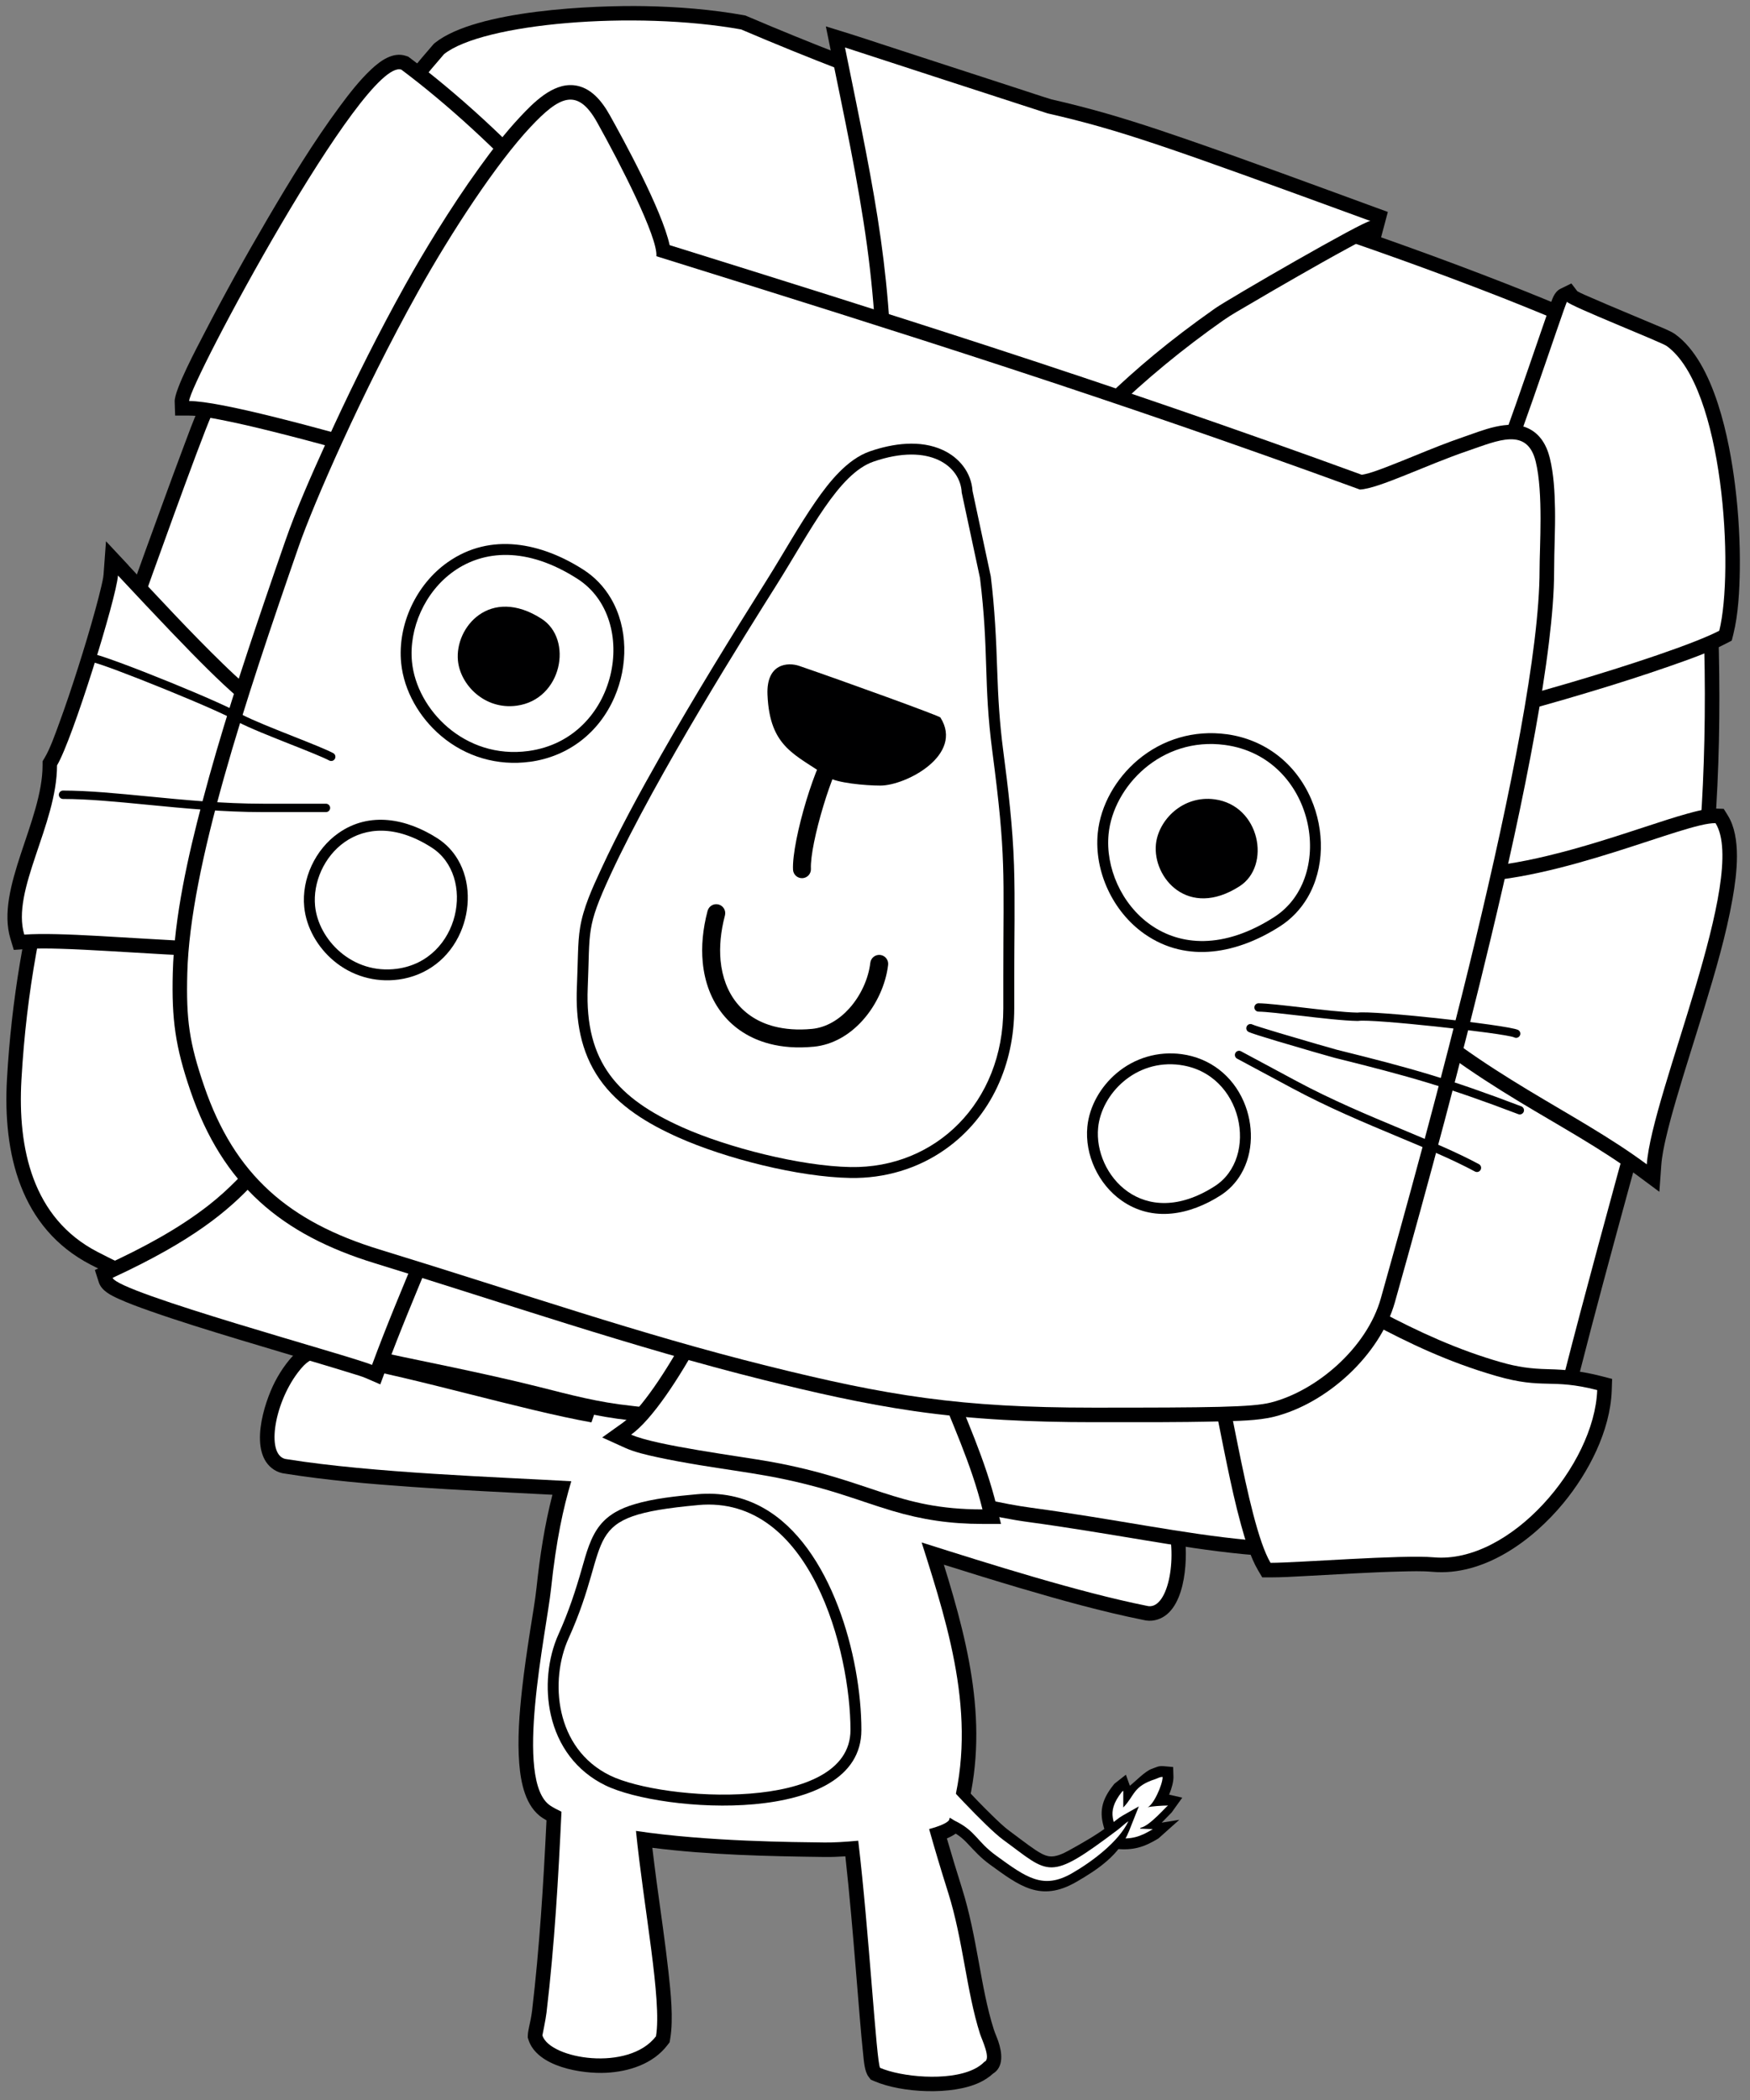 <svg width="115" height="138" viewBox="0 0 115 138" fill="none" xmlns="http://www.w3.org/2000/svg">
<rect x="0" y="0" width="115" height="138" fill="#808080" stroke="none"/>
<path fill-rule="evenodd" clip-rule="evenodd" d="M76.831 117.936L77.692 118.132L76.994 119.105C76.957 119.139 76.377 119.739 76.339 119.775L77.497 119.587L76.125 120.813C75.169 121.395 74.445 121.615 73.317 121.495L72.663 121.425L72.679 120.766C72.684 120.514 72.586 120.242 72.518 120C72.215 118.919 72.484 118.158 73.176 117.29L73.237 117.215L73.987 116.624L74.248 117.349C74.586 117.093 75.255 116.379 75.702 116.234C75.987 116.136 76.125 116.032 76.463 116.062L77.094 116.12L77.112 116.755C77.121 117.058 77.01 117.498 76.828 117.935L76.831 117.936Z" fill="#000001"/>
<path fill-rule="evenodd" clip-rule="evenodd" d="M75.754 120.202C74.931 120.704 74.362 120.888 73.394 120.784C73.418 119.776 72.541 119.236 73.736 117.736L73.815 117.679V118.778C74.588 117.976 74.437 117.392 75.924 116.912C76.066 116.866 76.23 116.757 76.4 116.773C76.414 117.253 75.765 118.713 75.366 118.778C75.608 118.694 76.432 118.649 76.756 118.649C76.64 118.704 75.563 119.982 74.972 120.104C74.942 120.111 74.935 120.136 74.913 120.168C74.997 120.168 75.743 120.202 75.754 120.201V120.202Z" fill="white"/>
<path fill-rule="evenodd" clip-rule="evenodd" d="M59.375 117.777C59.475 117.466 59.536 117.104 59.595 116.782C59.688 116.275 59.774 115.769 59.88 115.264L60.173 113.844L61.121 114.942C61.878 115.817 62.665 116.676 63.458 117.519C64.007 118.103 64.565 118.681 65.138 119.241C65.508 119.603 65.936 120.027 66.354 120.331C66.903 120.732 67.446 121.167 68.009 121.545C68.278 121.726 68.623 121.942 68.952 121.987C69.378 122.046 69.866 121.806 70.228 121.608C71.178 121.085 72.083 120.57 72.951 119.916C73.207 119.725 73.491 119.47 73.772 119.311L74.838 118.706L74.192 120.33C73.573 121.889 72.147 122.852 70.718 123.675C68.378 125.023 66.979 123.924 65.055 122.53C64.442 122.084 64.066 121.66 63.56 121.123C63.204 120.745 62.883 120.51 62.413 120.283C62.259 120.208 62.073 120.081 61.925 119.99C61.62 119.803 61.318 119.617 61.014 119.431C60.713 119.247 60.411 119.061 60.11 118.874C59.962 118.783 59.742 118.661 59.606 118.552L59.225 118.244L59.375 117.777Z" fill="#000001"/>
<path fill-rule="evenodd" clip-rule="evenodd" d="M36.305 98.227C33.224 98.062 30.143 97.928 27.064 97.711C24.296 97.518 21.484 97.278 18.743 96.84C18.485 96.813 18.238 96.728 18.018 96.589C16.292 95.495 17.346 92.196 18.072 90.796C18.285 90.386 18.53 89.991 18.809 89.622C19.271 89.012 19.824 88.435 20.627 88.355C21.328 88.283 22.135 88.675 22.847 88.797C25.581 89.266 28.341 89.995 31.032 90.673C33.403 91.271 35.822 91.91 38.23 92.379C38.459 91.69 38.673 90.997 38.867 90.295L39.303 88.716L40.461 89.873C40.844 90.227 42.858 90.575 43.386 90.659C45.293 90.959 47.259 91.122 49.184 91.255C51.034 91.384 52.888 91.475 54.741 91.55C55.938 91.598 57.141 91.631 58.337 91.69L59.125 91.729L59.236 92.509C59.386 93.575 59.609 94.629 59.873 95.672C61.83 95.948 63.803 96.157 65.766 96.376C68.525 96.682 71.366 96.966 74.09 97.482C74.801 97.616 75.693 97.532 76.327 97.844C77.051 98.202 77.368 98.934 77.586 99.668C77.719 100.112 77.81 100.568 77.867 101.028C78.059 102.594 77.892 106.051 75.894 106.471C75.638 106.525 75.379 106.516 75.126 106.452C72.405 105.904 69.686 105.143 67.023 104.357C65.353 103.863 63.687 103.346 62.025 102.823C63.764 108.435 65.12 114.011 63.274 119.898L63.224 120.056L63.123 120.188C62.917 120.46 62.581 120.659 62.223 120.811C62.542 121.912 62.876 123.006 63.22 124.099C63.719 125.685 64.025 127.318 64.322 128.95C64.59 130.42 64.852 131.929 65.304 133.354C65.386 133.613 65.512 133.88 65.601 134.143C65.848 134.868 65.98 135.826 65.251 136.27C64.991 136.509 64.691 136.701 64.372 136.851C62.57 137.702 59.262 137.542 57.454 136.762L57.221 136.662L57.069 136.459C56.811 136.117 56.767 135.418 56.722 134.997C56.638 134.218 56.572 133.434 56.505 132.652C56.314 130.37 56.137 128.087 55.931 125.807C55.817 124.533 55.693 123.258 55.552 121.987C55.089 122.018 54.623 122.037 54.165 122.03C50.417 121.982 46.599 121.898 42.867 121.427C42.957 122.188 43.055 122.947 43.155 123.706C43.416 125.657 43.71 127.61 43.926 129.566C44.071 130.882 44.264 132.668 44.043 133.973L44.003 134.206L43.86 134.394C42.916 135.629 41.336 136.135 39.836 136.212C38.255 136.293 35.305 135.833 34.73 134.05L34.68 133.892L34.686 133.726C34.695 133.459 34.823 132.98 34.873 132.702C34.907 132.516 34.941 132.326 34.965 132.138C35.455 127.975 35.711 123.806 35.913 119.623C35.825 119.572 35.739 119.521 35.654 119.465C34.521 118.729 34.221 117.131 34.122 115.885C33.997 114.294 34.131 112.591 34.306 111.007C34.453 109.688 34.648 108.374 34.852 107.062C34.995 106.147 35.163 105.21 35.262 104.291C35.48 102.236 35.791 100.219 36.301 98.228L36.305 98.227Z" fill="#000001"/>
<path fill-rule="evenodd" clip-rule="evenodd" d="M60.057 117.997C60.236 117.446 60.352 116.513 60.579 115.409C61.903 116.941 64.821 120.099 65.934 120.91C68.999 123.14 68.856 123.707 73.446 120.249C73.631 120.109 73.974 119.791 74.153 119.678C73.518 121.033 71.754 122.347 70.448 123.099C68.539 124.198 67.435 123.371 65.476 121.951C64.152 120.992 64.154 120.333 62.726 119.64C62.694 119.624 60.109 118.038 60.059 117.997H60.057Z" fill="white"/>
<path fill-rule="evenodd" clip-rule="evenodd" d="M38.867 93.471C34.346 92.665 27.196 90.515 22.686 89.74C21.001 89.452 20.693 88.716 19.57 90.2C17.965 92.318 17.451 95.78 18.865 95.892C24.479 96.793 32.662 97.061 37.541 97.339C37.013 99.102 36.552 101.203 36.213 104.39C35.911 107.234 33.737 117.081 36.174 118.663C36.387 118.801 36.63 118.931 36.897 119.055C36.689 123.446 36.448 127.722 35.915 132.251C35.857 132.743 35.643 133.729 35.643 133.758C36.144 135.315 41.314 136.158 43.107 133.814C43.509 131.46 42.298 125.358 41.792 120.317C46.485 121.024 52.253 121.053 54.183 121.078C54.754 121.085 55.539 121.042 56.398 120.961C57.103 126.858 57.595 135.566 57.836 135.888C59.202 136.477 62.279 136.79 63.969 135.99C64.254 135.856 64.499 135.689 64.69 135.489C65.152 135.312 64.522 134.037 64.399 133.647C63.502 130.826 63.291 127.497 62.313 124.389C61.817 122.816 61.418 121.486 61.057 120.195C61.728 120.013 62.212 119.814 62.365 119.613C64.347 113.293 62.429 107.221 60.565 101.361C65.107 102.802 70.916 104.633 75.346 105.523C76.71 105.909 77.439 102.487 76.676 99.941C76.142 98.157 75.597 98.739 73.917 98.42C69.934 97.665 63.638 97.197 59.112 96.526C58.765 95.221 58.477 93.927 58.294 92.642C55.641 92.511 41.466 92.225 39.79 90.547C39.484 91.656 39.174 92.593 38.868 93.467L38.867 93.471Z" fill="white"/>
<path fill-rule="evenodd" clip-rule="evenodd" d="M109.098 23.167C112.413 26.158 112.862 38.603 112.955 42.867C113.039 46.739 112.971 50.663 112.683 54.526C112.57 56.036 112.423 57.558 112.194 59.056C112.044 60.039 111.844 61.19 111.491 62.085C111.321 62.597 111.182 63.153 111.033 63.674C110.683 64.915 110.334 66.159 109.987 67.401C108.967 71.053 107.958 74.708 106.961 78.365C105.875 82.346 104.791 86.334 103.773 90.335C102.558 95.109 102.846 99.675 97.012 101.014C91.797 102.209 87.029 102.65 81.701 102.129C79.501 101.914 77.314 101.563 75.133 101.202C72.634 100.788 70.14 100.367 67.628 100.027C65.202 99.698 62.762 99.046 60.414 98.357C57.79 97.589 55.192 96.732 52.577 95.932C48.961 94.826 45.129 93.73 41.362 93.329C39.21 93.1 37.233 92.585 35.144 92.056C34.163 91.809 33.177 91.58 32.19 91.36C30.871 91.065 29.549 90.784 28.227 90.508C27.789 90.417 27.349 90.326 26.908 90.236C26.776 90.209 26.57 90.173 26.393 90.129C19.18 88.63 12.537 86.509 5.971 83.115C1.317 80.71 0.183 75.762 0.458 70.909C0.754 65.702 1.607 60.739 2.988 55.714C4.507 50.187 6.545 44.777 8.427 39.364C9.162 37.252 9.939 35.142 10.704 33.04C11.162 31.785 11.622 30.531 12.093 29.281C12.388 28.495 12.687 27.663 13.032 26.899L13.091 26.77L13.184 26.662C13.381 26.437 13.598 26.04 13.748 25.78C14.1 25.168 14.433 24.541 14.766 23.918C15.798 21.992 16.827 20.072 17.909 18.174C20.965 12.813 24.405 7.59 28.463 2.932L28.52 2.868L28.588 2.814C31.292 0.659 39.024 0.339 42.377 0.403C44.54 0.444 46.742 0.616 48.875 0.999L48.982 1.019L49.082 1.062C53.246 2.841 57.466 4.47 61.735 5.983C65.707 7.391 69.711 8.7 73.724 9.987C77.785 11.29 81.853 12.575 85.898 13.928C90.266 15.391 94.599 16.934 98.889 18.611C100.562 19.264 102.229 19.948 103.884 20.65C104.918 21.088 105.954 21.536 106.972 22.012C107.611 22.311 108.47 22.698 109.031 23.116L109.067 23.143L109.101 23.174L109.098 23.167Z" fill="#000001"/>
<path fill-rule="evenodd" clip-rule="evenodd" d="M29.182 3.557C31.721 1.533 41.674 0.675 48.705 1.935C66.512 9.543 80.504 12.446 98.538 19.495C100.168 20.133 107.237 22.97 108.459 23.877C113.035 28.007 112.59 56.666 110.591 61.77C110.463 62.097 105.113 81.202 102.848 90.096C101.607 94.978 101.973 98.892 96.798 100.079C84.723 102.847 79.186 100.629 67.755 99.079C60.293 98.067 50.031 93.293 41.463 92.379C39.287 92.146 37.575 91.684 35.376 91.129C31.977 90.27 26.62 89.21 26.586 89.192C19.911 87.805 13.372 85.867 6.407 82.267C2.129 80.056 1.154 75.449 1.408 70.963C2.083 59.095 5.382 51.019 9.325 39.678C9.554 39.021 13.17 28.907 13.9 27.289C15.213 25.789 20.389 13.649 29.181 3.557H29.182Z" fill="white"/>
<path fill-rule="evenodd" clip-rule="evenodd" d="M90.126 15.504C89.983 15.568 89.825 15.652 89.702 15.715C89.308 15.915 88.916 16.125 88.528 16.338C87.451 16.923 86.383 17.528 85.319 18.137C84.251 18.747 83.184 19.365 82.125 19.991C81.565 20.322 80.916 20.678 80.388 21.051C77.724 22.927 75.33 24.894 72.99 27.158C70.977 29.106 69.047 31.136 67.032 33.083L66.648 33.456L66.131 33.323C64.776 32.974 63.139 32.104 61.914 31.422C60.645 30.717 59.194 29.863 58.062 28.955L57.704 28.669V28.211C57.704 24.162 57.527 20.195 56.981 16.182C56.394 11.873 55.457 7.574 54.591 3.314L54.271 1.735L55.809 2.211C56.514 2.429 57.219 2.669 57.922 2.898C59.441 3.394 60.96 3.888 62.479 4.382C63.966 4.867 65.454 5.351 66.943 5.834C67.655 6.065 68.372 6.31 69.088 6.528C69.721 6.673 70.355 6.826 70.984 6.989C73.292 7.581 75.547 8.315 77.797 9.092C82.009 10.545 86.199 12.099 90.382 13.629L91.201 13.928L90.752 15.614L90.128 15.507L90.126 15.504ZM45.57 25.957L45.968 26.32L45.799 26.892C45.647 27.407 45.345 28.003 45.105 28.486C44.74 29.224 44.356 29.954 43.964 30.679C43.579 31.392 43.185 32.1 42.781 32.804C42.511 33.273 42.23 33.77 41.926 34.216L41.591 34.707L41.005 34.623C40.262 34.515 39.484 34.315 38.758 34.132C37.621 33.844 36.491 33.532 35.362 33.217C32.424 32.398 29.495 31.542 26.561 30.71C23.666 29.886 20.759 29.068 17.838 28.341C16.727 28.066 15.607 27.799 14.483 27.582C13.855 27.462 13.073 27.31 12.433 27.31H11.508L11.479 26.385C11.454 25.612 13.002 22.726 13.376 21.998C14.7 19.431 16.108 16.891 17.569 14.399C19.044 11.884 20.616 9.303 22.352 6.96C22.963 6.135 23.652 5.25 24.404 4.549C24.996 3.996 25.821 3.387 26.679 3.673L26.826 3.722L26.95 3.815C33.047 8.378 40.817 16.377 43.907 23.344C44.134 23.782 44.472 24.276 44.74 24.697C44.985 25.084 45.288 25.601 45.572 25.961L45.57 25.957ZM8.45 37.166C10.479 39.339 12.526 41.557 14.658 43.63C15.71 44.652 16.773 45.608 17.983 46.442C18.981 47.131 20.047 47.749 21.083 48.382C22.938 49.519 24.754 50.7 26.552 51.926C26.599 51.957 26.642 51.978 26.692 52.002C26.917 52.105 27.1 52.211 27.298 52.363L27.565 52.569L27.642 52.897C27.695 53.12 27.737 53.348 27.767 53.577C27.948 54.948 27.726 56.328 27.474 57.674C27.268 58.77 27.009 59.937 27.009 61.052V61.746L26.346 61.959C24.643 62.509 22.727 62.733 20.945 62.844C18.85 62.976 16.732 62.958 14.633 62.89C12.109 62.808 9.592 62.64 7.071 62.495C6.035 62.436 4.997 62.378 3.96 62.348C3.203 62.326 2.423 62.312 1.67 62.368L0.907 62.423L0.686 61.691C-0.311 58.388 2.797 53.926 2.797 50.29V50.026L2.934 49.798C3.29 49.206 3.62 48.259 3.861 47.605C4.31 46.39 4.72 45.157 5.114 43.922C5.527 42.624 5.924 41.317 6.282 40.003C6.414 39.516 6.545 39.026 6.658 38.534C6.713 38.294 6.788 37.989 6.806 37.744L6.965 35.568L8.456 37.163L8.45 37.166ZM7.001 83.105C9.33 82.027 11.715 80.77 13.739 79.179C15.052 78.148 16.072 77.049 17.151 75.789C17.807 75.021 18.458 74.26 19.169 73.543C20.06 72.64 21.015 71.826 22.04 71.078L22.403 70.811L22.84 70.924C23.81 71.173 24.756 71.684 25.624 72.177C26.549 72.703 27.459 73.258 28.418 73.722C29.032 74.019 29.671 74.28 30.333 74.45L31.324 74.706L31 75.676C30.216 78.028 29.268 80.33 28.316 82.62C27.295 85.077 26.264 87.53 25.341 90.027L24.99 90.974L24.066 90.571C23.777 90.445 23.405 90.342 23.103 90.247C22.446 90.041 21.788 89.844 21.13 89.647C19.292 89.098 17.451 88.557 15.616 88C13.68 87.411 11.73 86.814 9.822 86.141C9.15 85.904 8.463 85.654 7.813 85.36C7.309 85.131 6.672 84.83 6.491 84.261L6.235 83.457L6.999 83.103L7.001 83.105ZM60.275 81.27C60.275 87.8 63.998 92.871 65.488 98.962L65.778 100.144H64.562C62.463 100.144 60.626 99.877 58.62 99.279C57.434 98.925 56.269 98.502 55.088 98.133C53.569 97.659 52.05 97.283 50.483 96.999C48.998 96.73 47.486 96.531 45.996 96.283C45.06 96.127 44.121 95.962 43.193 95.76C42.518 95.613 41.709 95.431 41.08 95.146L39.573 94.462L40.919 93.501C43.305 91.792 47.649 83.359 48.25 80.42L48.374 79.813L48.979 79.679C50.396 79.365 52.079 79.441 53.519 79.573C54.766 79.686 56.003 79.868 57.241 80.06C57.691 80.13 58.142 80.201 58.593 80.26C58.772 80.284 59.064 80.332 59.241 80.321L60.275 80.234V81.273V81.27ZM79.06 89.201L78.391 88.428L79.27 87.823C80.282 87.125 81.18 86.452 81.984 85.519C82.576 84.83 83.115 84.175 83.762 83.527L84.17 83.119L84.721 83.291C85.693 83.595 86.637 84.041 87.544 84.503C88.594 85.038 89.627 85.614 90.67 86.167C93.25 87.535 95.801 88.706 98.619 89.513C99.724 89.83 100.581 89.948 101.719 89.975C102.973 90.005 103.966 90.109 105.196 90.424L105.94 90.615L105.913 91.383C105.818 94.029 104.39 96.771 102.735 98.778C100.7 101.248 97.492 103.591 94.126 103.291C93.45 103.23 92.701 103.255 92.021 103.271C91.004 103.296 89.988 103.344 88.974 103.396C87.9 103.452 86.825 103.512 85.752 103.57C85.006 103.609 84.238 103.657 83.492 103.657H82.948L82.671 103.188C82.165 102.331 81.816 101.155 81.553 100.197C81.193 98.891 80.901 97.555 80.626 96.229C80.306 94.693 80.016 93.15 79.69 91.616C79.586 91.129 79.295 89.638 79.06 89.203V89.201ZM113.543 53.589C114.443 55.032 114.136 57.447 113.857 59.036C113.433 61.449 112.713 63.887 111.999 66.23C111.386 68.246 110.733 70.251 110.144 72.273C109.904 73.097 109.674 73.926 109.48 74.761C109.344 75.349 109.212 75.981 109.169 76.584L109.044 78.318L107.648 77.282C105.203 75.467 102.465 73.985 99.859 72.409C96.695 70.496 93.761 68.477 91.055 65.937L90.754 65.654V65.24C90.754 64.689 90.947 64.005 91.103 63.477C91.314 62.758 91.557 62.044 91.797 61.331C91.996 60.742 92.77 58.564 92.738 58.023L92.679 57.012H96.152C98.002 57.012 99.925 56.665 101.719 56.233C103.952 55.698 106.129 54.986 108.31 54.271C109.158 53.994 110.012 53.709 110.872 53.471C111.441 53.312 112.173 53.119 112.763 53.136L113.273 53.153L113.543 53.586V53.589ZM103.644 19.134C103.925 19.297 104.346 19.463 104.621 19.585C105.281 19.875 105.947 20.156 106.612 20.435C107.333 20.738 108.056 21.038 108.775 21.344C109.128 21.495 109.781 21.744 110.083 21.962C112.683 23.841 113.656 28.947 114.025 31.934C114.248 33.754 114.357 35.618 114.331 37.453C114.311 38.802 114.232 40.368 113.905 41.681L113.801 42.096L113.42 42.294C112.295 42.882 110.922 43.358 109.722 43.778C107.969 44.391 106.194 44.954 104.415 45.488C102.319 46.12 100.2 46.721 98.075 47.244C97.245 47.448 94.999 48.031 94.184 47.883L93.582 47.774L93.43 47.181C93.139 46.046 92.43 44.98 91.976 43.895C91.609 43.021 91.389 42.135 91.418 41.181L91.427 40.902L91.584 40.671C93.339 38.1 95.286 35.67 97.059 33.114C97.198 32.913 97.338 32.578 97.436 32.355C97.66 31.848 97.864 31.329 98.064 30.813C98.608 29.408 99.114 27.985 99.615 26.564C100.179 24.96 100.73 23.351 101.283 21.744C101.467 21.206 101.651 20.668 101.841 20.133C101.991 19.708 102.109 19.191 102.558 18.971L103.262 18.627L103.646 19.13L103.644 19.134Z" fill="#000001"/>
<path fill-rule="evenodd" clip-rule="evenodd" d="M90.055 14.523C76.538 9.579 73.611 8.544 68.841 7.45C68.754 7.431 55.595 3.142 55.527 3.12C57.62 13.42 58.66 17.988 58.66 28.209C60.177 29.424 64.415 31.895 66.371 32.398C71.421 27.507 73.659 24.62 79.841 20.27C80.731 19.644 89.691 14.462 90.055 14.524V14.523ZM12.431 26.353C12.397 25.286 23.903 3.754 26.375 4.577C32.27 8.99 40.014 16.925 43.044 23.756C43.143 23.979 44.717 26.469 44.882 26.621C44.56 27.718 41.808 32.693 41.137 33.676C37.419 33.142 16.482 26.353 12.429 26.353H12.431ZM1.596 61.421C0.72 58.514 3.747 54.187 3.747 50.296C4.763 48.61 7.642 39.328 7.753 37.818C18.532 49.358 15.573 45.592 26.012 52.714C26.273 52.893 26.391 52.87 26.712 53.117C27.32 55.678 26.051 58.494 26.051 61.052C19.67 63.112 6.255 61.077 1.596 61.417V61.421ZM24.447 89.695C23.101 89.11 7.711 84.943 7.402 83.971C17.938 79.097 16.687 76.17 22.604 71.847C24.742 72.397 27.256 74.642 30.095 75.374C28.615 79.817 26.366 84.497 24.447 89.695ZM64.562 99.19C58.899 99.19 57.273 97.26 50.653 96.059C48.694 95.704 43.046 94.99 41.475 94.276C44.188 92.334 48.58 83.577 49.186 80.609C52.376 79.902 58.33 81.356 59.322 81.27C59.322 88.092 63.102 93.22 64.562 99.188V99.19ZM104.959 91.35C104.784 96.256 99.233 102.788 94.212 102.338C92.159 102.154 85.265 102.7 83.492 102.7C81.885 99.984 80.601 89.522 79.81 88.609C82.769 86.572 82.499 86.141 84.437 84.2C87.773 85.24 91.888 88.573 98.356 90.429C101.449 91.317 101.909 90.565 104.959 91.348V91.35ZM108.217 76.517C108.556 71.817 114.91 57.585 112.735 54.094C110.754 54.03 102.428 57.968 96.155 57.968H93.694C93.765 59.187 91.711 63.911 91.711 65.242C97.494 70.67 103.478 72.995 108.219 76.517H108.217ZM112.98 41.45C113.955 37.544 113.279 25.451 109.525 22.737C109.175 22.483 103.197 20.124 102.975 19.832C102.857 19.889 98.86 32.19 97.839 33.663C96.028 36.273 94.123 38.645 92.368 41.215C92.3 43.438 93.837 44.944 94.35 46.947C95.73 47.197 109.767 43.127 112.976 41.45H112.98Z" fill="white"/>
<path fill-rule="evenodd" clip-rule="evenodd" d="M89.489 31.2C90.031 31.118 90.885 30.776 91.325 30.606C92.421 30.182 93.504 29.718 94.6 29.292C95.121 29.09 95.645 28.895 96.175 28.714C97.427 28.288 99.091 27.549 100.388 28.132C101.209 28.501 101.639 29.26 101.846 30.103C102.106 31.161 102.167 32.355 102.186 33.443C102.21 34.787 102.129 36.114 102.129 37.451C102.129 39.026 101.979 40.63 101.791 42.193C101.553 44.158 101.236 46.116 100.884 48.064C100.059 52.628 99.041 57.177 97.96 61.688C96.044 69.694 93.894 77.647 91.665 85.572C90.686 89.051 87.204 92.225 83.734 93.097C82.667 93.365 81.236 93.379 80.139 93.406C77.38 93.476 74.604 93.458 71.843 93.458C67.895 93.458 64 93.295 60.087 92.731C56.733 92.248 53.432 91.493 50.145 90.673C41.538 88.528 33.134 85.622 24.658 83.022C18.48 81.129 14.635 77.876 12.515 71.688C11.522 68.788 11.275 66.995 11.354 63.934C11.449 60.248 12.359 56.249 13.297 52.693C14.474 48.23 15.918 43.814 17.405 39.445C17.845 38.153 18.29 36.862 18.739 35.571C19.485 33.423 20.46 31.234 21.398 29.165C22.806 26.056 24.32 22.977 25.944 19.975C26.171 19.555 26.402 19.136 26.635 18.718C27.302 17.521 28.002 16.338 28.726 15.174C29.606 13.76 30.526 12.362 31.501 11.013C32.32 9.874 33.201 8.725 34.16 7.701C35.034 6.767 36.294 5.467 37.695 5.601C38.824 5.709 39.564 6.659 40.078 7.579C40.949 9.14 43.502 13.796 44.005 16.109C51.027 18.3 58.047 20.498 65.041 22.776C73.24 25.447 81.39 28.241 89.489 31.2Z" fill="#000001"/>
<path fill-rule="evenodd" clip-rule="evenodd" d="M12.308 63.957C12.488 56.962 16.101 46.069 19.639 35.884C20.587 33.156 23.758 25.832 27.467 19.184C29.66 15.248 32.632 10.724 34.854 8.354C36.738 6.344 37.933 5.698 39.242 8.045C40.756 10.753 43.239 15.607 43.134 16.837C59.398 21.912 72.988 26.183 89.364 32.17C90.604 32.113 93.695 30.564 96.481 29.618C98.426 28.953 100.358 28.048 100.918 30.33C101.424 32.398 101.172 35.902 101.172 37.451C101.172 47.963 93.4 75.873 90.743 85.312C89.818 88.603 86.48 91.421 83.499 92.169C82.275 92.477 79.581 92.502 71.841 92.502C63.114 92.502 58.362 91.736 50.374 89.746C41.88 87.628 34.562 85.061 24.937 82.109C18.981 80.284 15.415 77.214 13.417 71.378C12.438 68.523 12.227 67.004 12.308 63.959V63.957Z" fill="white"/>
<path fill-rule="evenodd" clip-rule="evenodd" d="M63.909 32.262L65.107 37.868L65.111 37.898C65.367 39.989 65.465 41.999 65.533 44.099C65.59 45.851 65.692 47.546 65.921 49.288C66.251 51.805 66.553 54.323 66.635 56.863C66.712 59.282 66.65 61.729 66.65 64.15V66.266C66.65 69.905 65.15 73.378 62.137 75.513C60.309 76.811 58.121 77.447 55.885 77.409C52.473 77.35 47.669 76.131 44.554 74.737C42.592 73.858 40.647 72.71 39.395 70.909C38.144 69.114 37.818 67.016 37.91 64.87C37.942 64.113 37.956 63.356 37.983 62.599C38.003 62.049 38.031 61.499 38.121 60.955C38.332 59.654 38.922 58.372 39.47 57.184C40.65 54.626 42.019 52.118 43.411 49.669C45.642 45.74 48.011 41.899 50.415 38.075C51.482 36.379 52.46 34.601 53.6 32.954C54.473 31.692 55.67 30.174 57.171 29.657C58.674 29.14 60.472 28.884 61.964 29.577C63.048 30.08 63.828 31.055 63.909 32.262Z" fill="#000001"/>
<path fill-rule="evenodd" clip-rule="evenodd" d="M63.197 32.358C63.116 30.649 61.116 29.056 57.404 30.334C55.106 31.123 53.251 34.909 51.02 38.455C49.186 41.369 43.132 50.956 40.119 57.483C38.496 61 38.784 61.1 38.623 64.9C38.416 69.826 40.624 72.193 44.846 74.083C47.791 75.402 52.602 76.636 55.897 76.693C61.477 76.79 65.932 72.451 65.932 66.266V64.149C65.932 57.271 66.129 56.382 65.211 49.379C64.615 44.843 64.998 42.862 64.399 37.984L63.195 32.356L63.197 32.358Z" fill="white"/>
<path fill-rule="evenodd" clip-rule="evenodd" d="M61.797 47.149C63.359 49.607 59.543 51.624 57.851 51.624C56.847 51.624 54.945 51.447 54.405 51.066C52.305 49.574 50.582 49.168 50.435 45.654C50.349 43.599 51.766 43.501 52.519 43.759C55.427 44.756 61.764 47.052 61.797 47.149Z" fill="#000001"/>
<path fill-rule="evenodd" clip-rule="evenodd" d="M54.707 48.645C54.919 48.398 55.291 48.37 55.538 48.581C55.784 48.792 55.813 49.165 55.602 49.412C55.16 49.929 54.582 51.391 54.11 52.95C53.614 54.585 53.249 56.285 53.289 57.093C53.305 57.418 53.053 57.694 52.729 57.708C52.403 57.723 52.127 57.472 52.113 57.148C52.069 56.212 52.455 54.356 52.984 52.609C53.498 50.917 54.158 49.29 54.707 48.645ZM46.499 59.858C46.581 59.543 46.903 59.355 47.218 59.437C47.533 59.52 47.721 59.842 47.639 60.157C47.358 61.222 47.268 62.221 47.352 63.121C47.456 64.217 47.819 65.167 48.413 65.906C49.002 66.639 49.825 67.174 50.855 67.446C51.585 67.637 52.417 67.702 53.344 67.614H53.355C54.308 67.521 55.151 66.997 55.806 66.272C56.572 65.421 57.071 64.306 57.191 63.273C57.228 62.949 57.52 62.717 57.844 62.754C58.167 62.79 58.4 63.084 58.362 63.408C58.214 64.673 57.609 66.032 56.681 67.061C55.847 67.987 54.748 68.658 53.473 68.785H53.453C52.383 68.889 51.412 68.814 50.555 68.588C49.272 68.25 48.24 67.577 47.494 66.647C46.755 65.728 46.304 64.562 46.179 63.234C46.08 62.196 46.181 61.057 46.497 59.86L46.499 59.858Z" fill="#000001"/>
<path fill-rule="evenodd" clip-rule="evenodd" d="M80.594 48.246C83.125 48.588 85.143 50.161 86.156 52.496C87.043 54.542 87.065 57.048 85.915 58.999C85.464 59.761 84.854 60.4 84.109 60.876C81.372 62.629 78.032 63.352 75.205 61.369C73.135 59.917 71.892 57.268 72.138 54.746C72.321 52.893 73.35 51.146 74.758 49.954C76.389 48.572 78.477 47.962 80.596 48.248L80.594 48.246ZM34.818 50.061C32.7 50.348 30.61 49.737 28.98 48.355C27.574 47.163 26.543 45.416 26.361 43.563C26.114 41.04 27.357 38.392 29.427 36.941C32.254 34.957 35.594 35.68 38.332 37.433C39.08 37.911 39.69 38.551 40.141 39.316C41.291 41.267 41.268 43.771 40.38 45.815C39.368 48.148 37.348 49.721 34.818 50.063V50.061Z" fill="#000001"/>
<path fill-rule="evenodd" clip-rule="evenodd" d="M80.499 48.955C76.311 48.389 73.156 51.683 72.85 54.814C72.425 59.16 77.026 64.558 83.723 60.271C87.882 57.608 86.396 49.75 80.499 48.955ZM34.721 49.352C30.533 49.918 27.381 46.624 27.073 43.494C26.647 39.148 31.249 33.747 37.945 38.036C42.107 40.7 40.618 48.558 34.721 49.352Z" fill="white"/>
<path fill-rule="evenodd" clip-rule="evenodd" d="M79.824 52.528C77.71 52.243 76.116 53.906 75.96 55.487C75.745 57.681 78.071 60.409 81.453 58.243C83.555 56.899 82.801 52.929 79.824 52.528ZM33.956 46.374C31.839 46.66 30.247 44.996 30.093 43.415C29.876 41.221 32.202 38.493 35.584 40.659C37.686 42.005 36.934 45.973 33.956 46.374Z" fill="#000001"/>
<path fill-rule="evenodd" clip-rule="evenodd" d="M4.142 52.503C3.99 52.503 3.867 52.379 3.867 52.227C3.867 52.075 3.99 51.952 4.142 51.952C5.79 51.952 7.681 52.136 9.72 52.335C12.091 52.566 14.667 52.816 17.317 52.816H21.419C21.572 52.816 21.695 52.94 21.695 53.092C21.695 53.244 21.572 53.367 21.419 53.367H17.317C14.657 53.367 12.059 53.115 9.669 52.882C7.651 52.685 5.781 52.503 4.142 52.503ZM6.033 43.512C5.881 43.506 5.763 43.379 5.767 43.229C5.772 43.077 5.899 42.959 6.049 42.962C6.42 42.975 8.822 43.877 11.159 44.827C13.306 45.703 15.421 46.626 15.873 46.949C16.66 47.357 18.047 47.904 19.315 48.407C20.401 48.837 21.403 49.234 21.893 49.489C22.028 49.558 22.081 49.725 22.01 49.859C21.94 49.995 21.774 50.047 21.638 49.977C21.174 49.736 20.185 49.344 19.111 48.919C17.823 48.409 16.413 47.851 15.601 47.428L15.562 47.403C15.206 47.131 13.104 46.215 10.951 45.338C8.66 44.403 6.336 43.521 6.031 43.51L6.033 43.512ZM97.186 76.501C97.32 76.573 97.37 76.74 97.297 76.874C97.225 77.008 97.059 77.058 96.924 76.985C95.488 76.213 93.752 75.487 91.877 74.704C89.664 73.779 87.26 72.773 84.909 71.509L81.295 69.569C81.161 69.497 81.111 69.331 81.182 69.197C81.254 69.062 81.42 69.012 81.554 69.085L85.168 71.026C87.496 72.277 89.886 73.278 92.089 74.196C93.976 74.985 95.724 75.717 97.186 76.501ZM99.968 72.701C97.585 71.794 95.796 71.173 93.983 70.623C92.178 70.077 90.334 69.599 87.838 68.98C87.637 68.93 85.634 68.353 84.075 67.886C83.152 67.609 82.395 67.374 82.304 67.326C82.17 67.254 82.004 67.304 81.932 67.439C81.86 67.573 81.91 67.739 82.045 67.811C82.175 67.881 82.966 68.13 83.92 68.416C85.474 68.881 87.496 69.463 87.707 69.515C90.178 70.129 92.01 70.603 93.826 71.153C95.633 71.699 97.409 72.317 99.775 73.217C99.916 73.27 100.075 73.199 100.131 73.058C100.184 72.916 100.113 72.757 99.971 72.701H99.968ZM99.755 67.679C99.891 67.747 99.946 67.911 99.878 68.049C99.81 68.185 99.646 68.241 99.508 68.173C99.234 68.037 96.776 67.714 94.32 67.453C92.004 67.206 89.713 67.016 89.271 67.088L89.219 67.091C88.296 67.079 86.795 66.903 85.422 66.744C84.274 66.61 83.216 66.486 82.703 66.479C82.551 66.479 82.429 66.352 82.431 66.202C82.431 66.05 82.558 65.928 82.708 65.93C83.267 65.937 84.329 66.062 85.483 66.196C86.841 66.354 88.326 66.529 89.208 66.542C89.752 66.47 92.062 66.658 94.377 66.905C96.885 67.172 99.424 67.516 99.753 67.679H99.755Z" fill="#000001"/>
<path fill-rule="evenodd" clip-rule="evenodd" d="M77.647 69.272C79.502 69.522 80.987 70.678 81.73 72.39C82.381 73.893 82.394 75.73 81.547 77.162C81.213 77.727 80.76 78.2 80.209 78.554C78.205 79.836 75.767 80.343 73.704 78.894C72.185 77.828 71.273 75.889 71.455 74.038C71.588 72.68 72.341 71.398 73.375 70.525C74.564 69.517 76.105 69.066 77.651 69.273L77.647 69.272ZM26.186 64.371C24.64 64.58 23.099 64.129 21.91 63.121C20.877 62.246 20.126 60.964 19.992 59.605C19.809 57.753 20.72 55.814 22.241 54.747C24.303 53.299 26.744 53.806 28.746 55.089C29.3 55.444 29.753 55.918 30.088 56.486C30.932 57.917 30.921 59.752 30.268 61.256C29.526 62.967 28.041 64.122 26.186 64.372V64.371Z" fill="#000001"/>
<path fill-rule="evenodd" clip-rule="evenodd" d="M77.55 69.982C74.602 69.585 72.378 71.903 72.163 74.108C71.863 77.165 75.107 80.971 79.821 77.953C82.751 76.077 81.701 70.542 77.55 69.984V69.982ZM26.091 63.662C23.14 64.059 20.922 61.741 20.706 59.536C20.405 56.475 23.645 52.673 28.361 55.693C31.292 57.569 30.243 63.101 26.091 63.662Z" fill="white"/>
<path fill-rule="evenodd" clip-rule="evenodd" d="M38.607 16.443C38.328 16.443 33.129 15.722 32.986 15.624C32.989 15.513 37.035 7.769 37.319 12.362C37.364 13.107 38.607 15.215 38.607 16.443ZM98.689 38.357C97.995 38.174 95.146 35.131 92.717 34.372C94.035 33.71 97.631 32.145 98.689 32.145C98.882 34.334 98.689 36.162 98.689 38.355V38.357Z" fill="white"/>
<path fill-rule="evenodd" clip-rule="evenodd" d="M45.816 98.192C47.349 98.053 48.837 98.343 50.181 99.104C54.638 101.628 56.605 108.884 56.605 113.689C56.605 120.022 43.497 119.139 39.777 117.322C37.877 116.393 36.657 114.734 36.196 112.688C35.807 110.964 35.977 108.992 36.709 107.377C37.358 105.941 37.815 104.556 38.246 103.047C38.52 102.091 38.799 101.01 39.434 100.224C40.015 99.505 40.806 99.116 41.675 98.855C42.965 98.466 44.477 98.314 45.816 98.192Z" fill="#000001"/>
<path fill-rule="evenodd" clip-rule="evenodd" d="M45.88 98.905C37.806 99.641 40.398 100.965 37.36 107.671C36.124 110.399 36.441 114.893 40.09 116.676C43.545 118.364 55.888 119.159 55.888 113.687C55.888 108.578 53.292 98.228 45.88 98.903V98.905Z" fill="white"/>
</svg>
